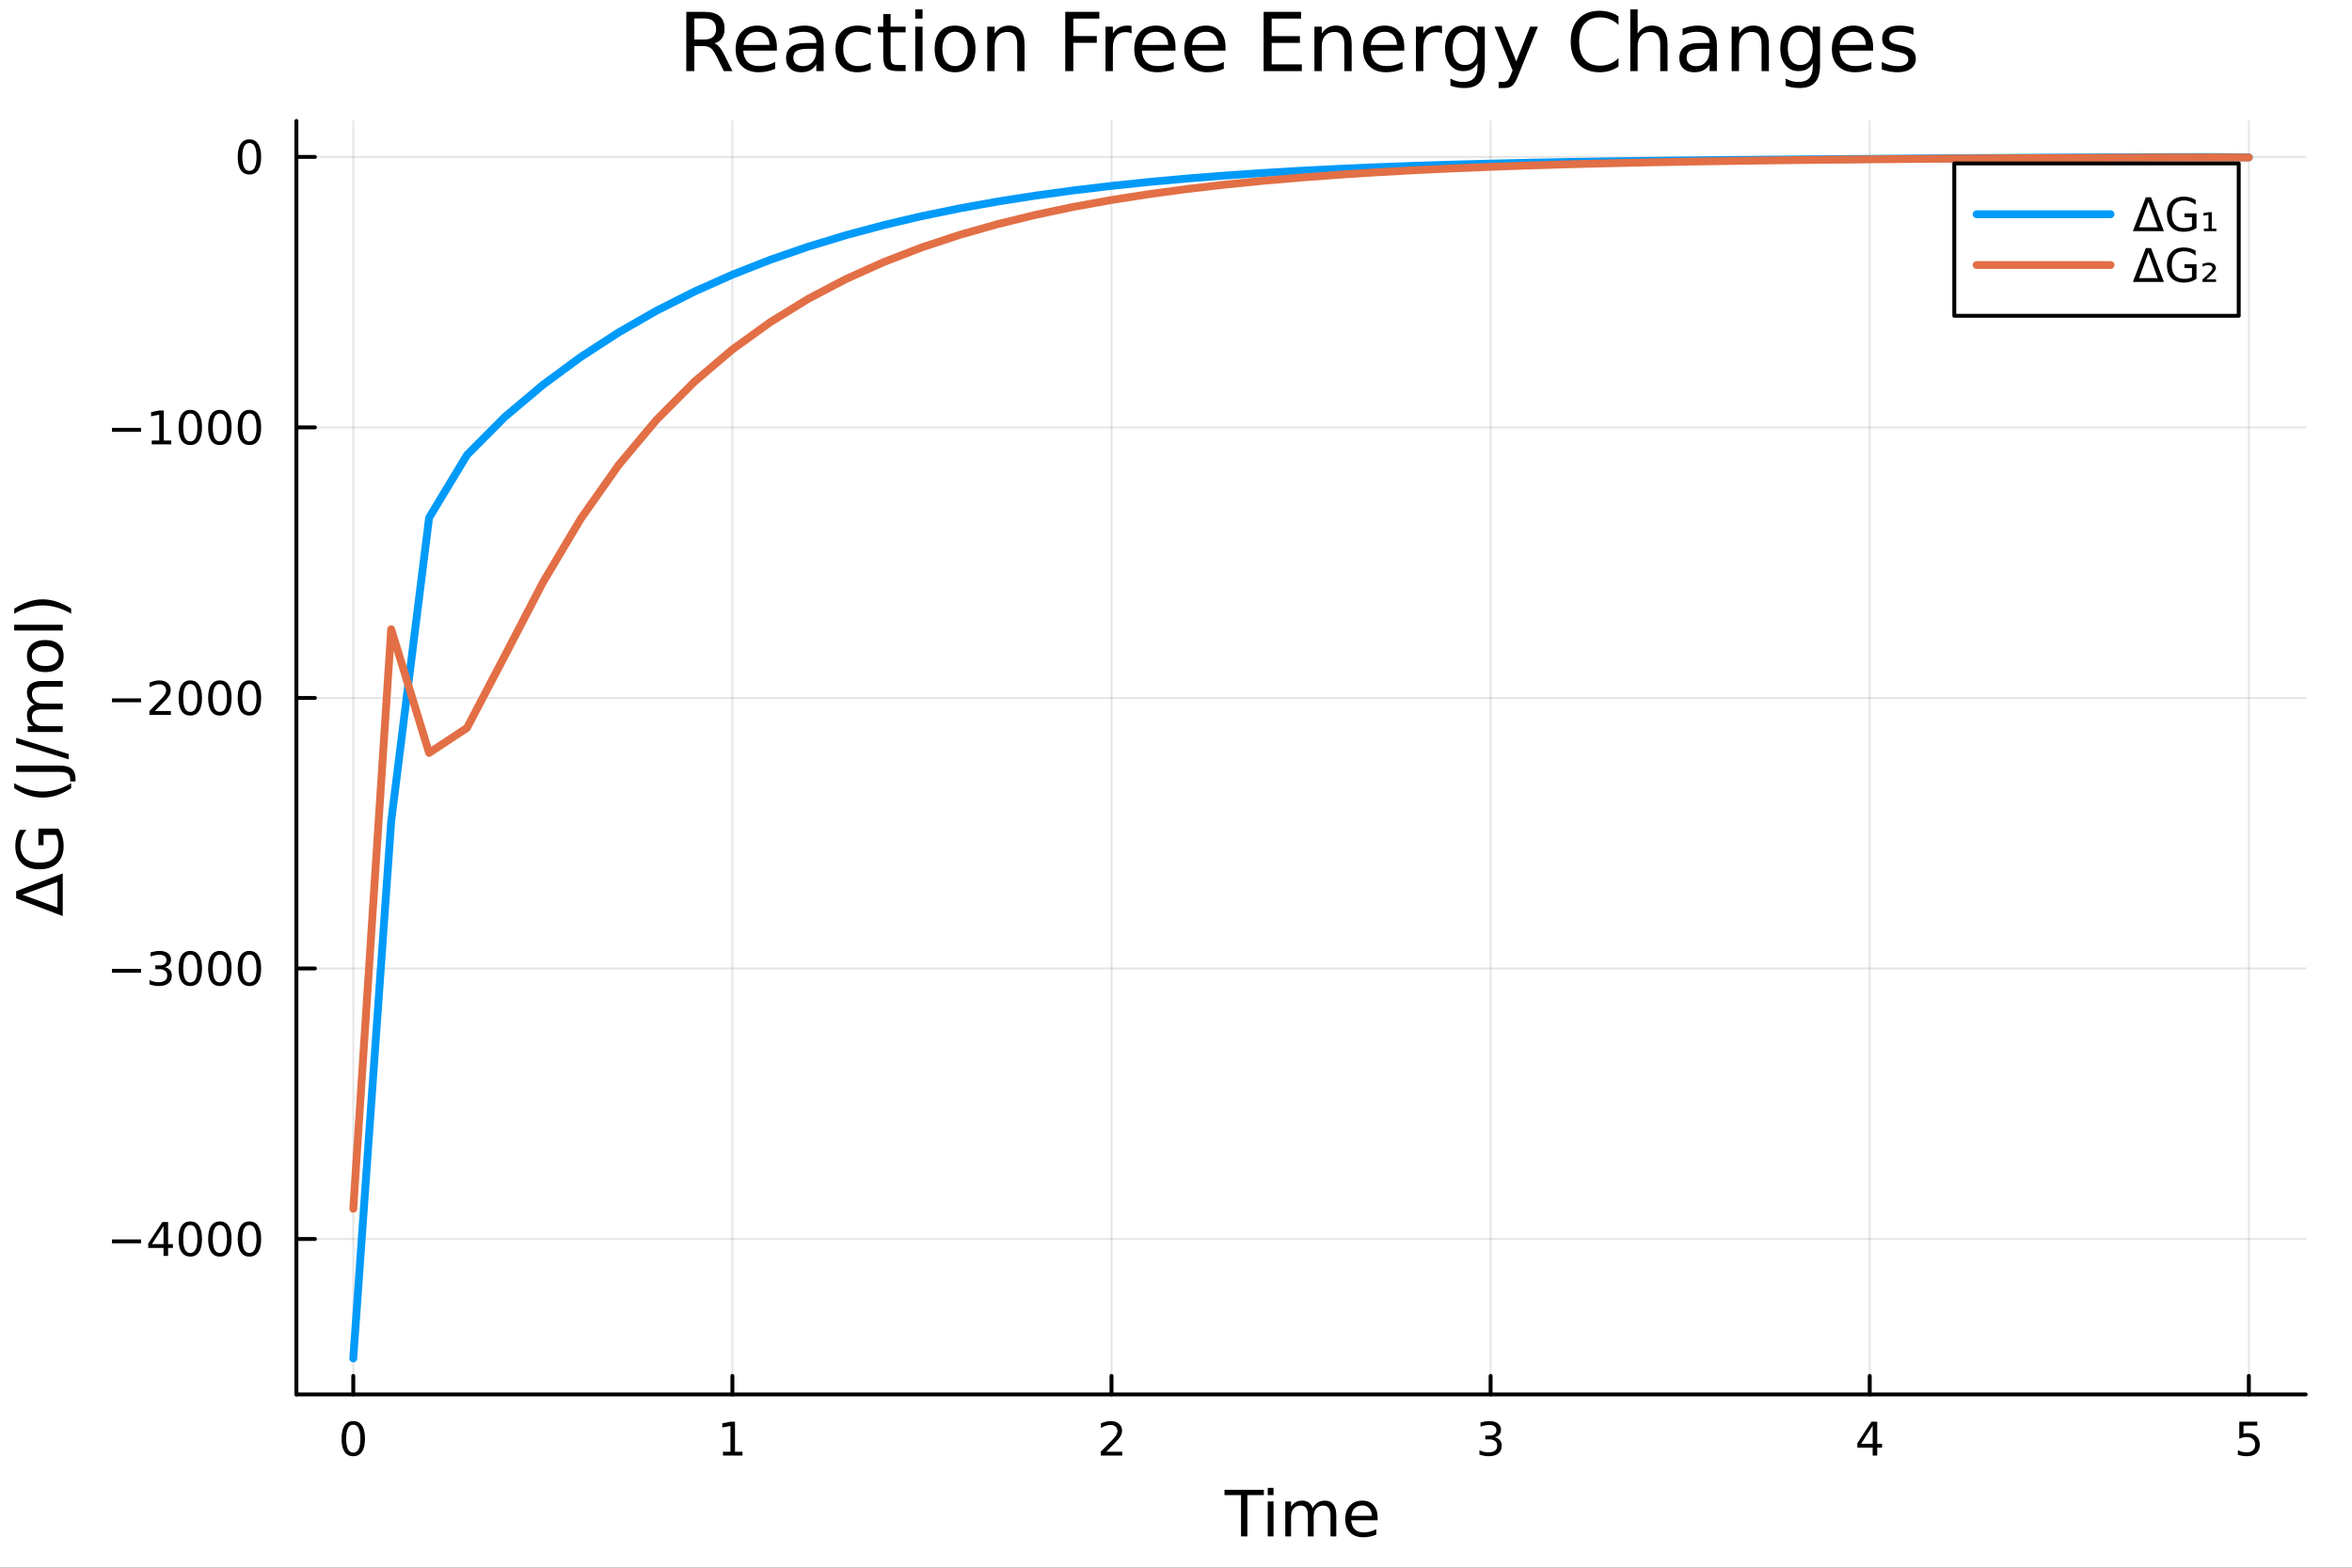 <?xml version="1.0" encoding="utf-8"?>
<svg xmlns="http://www.w3.org/2000/svg" xmlns:xlink="http://www.w3.org/1999/xlink" width="600" height="400" viewBox="0 0 2400 1600">
<rect x="0" y="0" width="2400" height="1600" fill="#333333" stroke="none"/>
<defs>
  <clipPath id="clip950">
    <rect x="0" y="0" width="2400" height="1600"/>
  </clipPath>
</defs>
<path clip-path="url(#clip950)" d="M0 1600 L2400 1600 L2400 8.88178e-14 L0 8.88178e-14  Z" fill="#ffffff" fill-rule="evenodd" fill-opacity="1"/>
<defs>
  <clipPath id="clip951">
    <rect x="480" y="0" width="1681" height="1600"/>
  </clipPath>
</defs>
<path clip-path="url(#clip950)" d="M302.458 1423.18 L2352.76 1423.18 L2352.76 123.472 L302.458 123.472  Z" fill="#ffffff" fill-rule="evenodd" fill-opacity="1"/>
<defs>
  <clipPath id="clip952">
    <rect x="302" y="123" width="2051" height="1301"/>
  </clipPath>
</defs>
<polyline clip-path="url(#clip952)" style="stroke:#000000; stroke-linecap:round; stroke-linejoin:round; stroke-width:2; stroke-opacity:0.1; fill:none" points="360.486,1423.18 360.486,123.472 "/>
<polyline clip-path="url(#clip952)" style="stroke:#000000; stroke-linecap:round; stroke-linejoin:round; stroke-width:2; stroke-opacity:0.1; fill:none" points="747.334,1423.18 747.334,123.472 "/>
<polyline clip-path="url(#clip952)" style="stroke:#000000; stroke-linecap:round; stroke-linejoin:round; stroke-width:2; stroke-opacity:0.1; fill:none" points="1134.18,1423.18 1134.18,123.472 "/>
<polyline clip-path="url(#clip952)" style="stroke:#000000; stroke-linecap:round; stroke-linejoin:round; stroke-width:2; stroke-opacity:0.1; fill:none" points="1521.03,1423.18 1521.03,123.472 "/>
<polyline clip-path="url(#clip952)" style="stroke:#000000; stroke-linecap:round; stroke-linejoin:round; stroke-width:2; stroke-opacity:0.1; fill:none" points="1907.88,1423.18 1907.88,123.472 "/>
<polyline clip-path="url(#clip952)" style="stroke:#000000; stroke-linecap:round; stroke-linejoin:round; stroke-width:2; stroke-opacity:0.1; fill:none" points="2294.73,1423.18 2294.73,123.472 "/>
<polyline clip-path="url(#clip952)" style="stroke:#000000; stroke-linecap:round; stroke-linejoin:round; stroke-width:2; stroke-opacity:0.1; fill:none" points="302.458,1264.52 2352.76,1264.52 "/>
<polyline clip-path="url(#clip952)" style="stroke:#000000; stroke-linecap:round; stroke-linejoin:round; stroke-width:2; stroke-opacity:0.1; fill:none" points="302.458,988.423 2352.76,988.423 "/>
<polyline clip-path="url(#clip952)" style="stroke:#000000; stroke-linecap:round; stroke-linejoin:round; stroke-width:2; stroke-opacity:0.1; fill:none" points="302.458,712.33 2352.76,712.33 "/>
<polyline clip-path="url(#clip952)" style="stroke:#000000; stroke-linecap:round; stroke-linejoin:round; stroke-width:2; stroke-opacity:0.1; fill:none" points="302.458,436.238 2352.76,436.238 "/>
<polyline clip-path="url(#clip952)" style="stroke:#000000; stroke-linecap:round; stroke-linejoin:round; stroke-width:2; stroke-opacity:0.1; fill:none" points="302.458,160.145 2352.76,160.145 "/>
<polyline clip-path="url(#clip950)" style="stroke:#000000; stroke-linecap:round; stroke-linejoin:round; stroke-width:4; stroke-opacity:1; fill:none" points="302.458,1423.18 2352.76,1423.18 "/>
<polyline clip-path="url(#clip950)" style="stroke:#000000; stroke-linecap:round; stroke-linejoin:round; stroke-width:4; stroke-opacity:1; fill:none" points="360.486,1423.18 360.486,1404.28 "/>
<polyline clip-path="url(#clip950)" style="stroke:#000000; stroke-linecap:round; stroke-linejoin:round; stroke-width:4; stroke-opacity:1; fill:none" points="747.334,1423.18 747.334,1404.28 "/>
<polyline clip-path="url(#clip950)" style="stroke:#000000; stroke-linecap:round; stroke-linejoin:round; stroke-width:4; stroke-opacity:1; fill:none" points="1134.18,1423.18 1134.18,1404.28 "/>
<polyline clip-path="url(#clip950)" style="stroke:#000000; stroke-linecap:round; stroke-linejoin:round; stroke-width:4; stroke-opacity:1; fill:none" points="1521.03,1423.18 1521.03,1404.28 "/>
<polyline clip-path="url(#clip950)" style="stroke:#000000; stroke-linecap:round; stroke-linejoin:round; stroke-width:4; stroke-opacity:1; fill:none" points="1907.88,1423.18 1907.88,1404.28 "/>
<polyline clip-path="url(#clip950)" style="stroke:#000000; stroke-linecap:round; stroke-linejoin:round; stroke-width:4; stroke-opacity:1; fill:none" points="2294.73,1423.18 2294.73,1404.28 "/>
<path clip-path="url(#clip950)" d="M360.486 1454.1 Q356.875 1454.1 355.046 1457.66 Q353.24 1461.2 353.24 1468.33 Q353.24 1475.44 355.046 1479.01 Q356.875 1482.55 360.486 1482.55 Q364.12 1482.55 365.925 1479.01 Q367.754 1475.44 367.754 1468.33 Q367.754 1461.2 365.925 1457.66 Q364.12 1454.1 360.486 1454.1 M360.486 1450.39 Q366.296 1450.39 369.351 1455 Q372.43 1459.58 372.43 1468.33 Q372.43 1477.06 369.351 1481.67 Q366.296 1486.25 360.486 1486.25 Q354.676 1486.25 351.597 1481.67 Q348.541 1477.06 348.541 1468.33 Q348.541 1459.58 351.597 1455 Q354.676 1450.39 360.486 1450.39 Z" fill="#000000" fill-rule="nonzero" fill-opacity="1" /><path clip-path="url(#clip950)" d="M737.716 1481.64 L745.355 1481.64 L745.355 1455.28 L737.045 1456.95 L737.045 1452.69 L745.309 1451.02 L749.985 1451.02 L749.985 1481.64 L757.624 1481.64 L757.624 1485.58 L737.716 1485.58 L737.716 1481.64 Z" fill="#000000" fill-rule="nonzero" fill-opacity="1" /><path clip-path="url(#clip950)" d="M1128.84 1481.64 L1145.16 1481.64 L1145.16 1485.58 L1123.21 1485.58 L1123.21 1481.64 Q1125.87 1478.89 1130.46 1474.26 Q1135.06 1469.61 1136.24 1468.27 Q1138.49 1465.74 1139.37 1464.01 Q1140.27 1462.25 1140.27 1460.56 Q1140.27 1457.8 1138.33 1456.07 Q1136.41 1454.33 1133.3 1454.33 Q1131.1 1454.33 1128.65 1455.09 Q1126.22 1455.86 1123.44 1457.41 L1123.44 1452.69 Q1126.27 1451.55 1128.72 1450.97 Q1131.17 1450.39 1133.21 1450.39 Q1138.58 1450.39 1141.78 1453.08 Q1144.97 1455.77 1144.97 1460.26 Q1144.97 1462.39 1144.16 1464.31 Q1143.37 1466.2 1141.27 1468.8 Q1140.69 1469.47 1137.59 1472.69 Q1134.48 1475.88 1128.84 1481.64 Z" fill="#000000" fill-rule="nonzero" fill-opacity="1" /><path clip-path="url(#clip950)" d="M1525.28 1466.95 Q1528.64 1467.66 1530.51 1469.93 Q1532.41 1472.2 1532.41 1475.53 Q1532.41 1480.65 1528.89 1483.45 Q1525.37 1486.25 1518.89 1486.25 Q1516.71 1486.25 1514.4 1485.81 Q1512.11 1485.39 1509.65 1484.54 L1509.65 1480.02 Q1511.6 1481.16 1513.91 1481.74 Q1516.23 1482.32 1518.75 1482.32 Q1523.15 1482.32 1525.44 1480.58 Q1527.76 1478.84 1527.76 1475.53 Q1527.76 1472.48 1525.6 1470.77 Q1523.47 1469.03 1519.65 1469.03 L1515.63 1469.03 L1515.63 1465.19 L1519.84 1465.19 Q1523.29 1465.19 1525.12 1463.82 Q1526.95 1462.43 1526.95 1459.84 Q1526.95 1457.18 1525.05 1455.77 Q1523.17 1454.33 1519.65 1454.33 Q1517.73 1454.33 1515.53 1454.75 Q1513.33 1455.16 1510.7 1456.04 L1510.7 1451.88 Q1513.36 1451.14 1515.67 1450.77 Q1518.01 1450.39 1520.07 1450.39 Q1525.39 1450.39 1528.5 1452.83 Q1531.6 1455.23 1531.6 1459.35 Q1531.6 1462.22 1529.96 1464.21 Q1528.31 1466.18 1525.28 1466.95 Z" fill="#000000" fill-rule="nonzero" fill-opacity="1" /><path clip-path="url(#clip950)" d="M1910.89 1455.09 L1899.08 1473.54 L1910.89 1473.54 L1910.89 1455.09 M1909.66 1451.02 L1915.54 1451.02 L1915.54 1473.54 L1920.47 1473.54 L1920.47 1477.43 L1915.54 1477.43 L1915.54 1485.58 L1910.89 1485.58 L1910.89 1477.43 L1895.29 1477.43 L1895.29 1472.92 L1909.66 1451.02 Z" fill="#000000" fill-rule="nonzero" fill-opacity="1" /><path clip-path="url(#clip950)" d="M2285.01 1451.02 L2303.36 1451.02 L2303.36 1454.96 L2289.29 1454.96 L2289.29 1463.43 Q2290.31 1463.08 2291.33 1462.92 Q2292.34 1462.73 2293.36 1462.73 Q2299.15 1462.73 2302.53 1465.9 Q2305.91 1469.08 2305.91 1474.49 Q2305.91 1480.07 2302.44 1483.17 Q2298.96 1486.25 2292.65 1486.25 Q2290.47 1486.25 2288.2 1485.88 Q2285.96 1485.51 2283.55 1484.77 L2283.55 1480.07 Q2285.63 1481.2 2287.85 1481.76 Q2290.08 1482.32 2292.55 1482.32 Q2296.56 1482.32 2298.9 1480.21 Q2301.23 1478.1 2301.23 1474.49 Q2301.23 1470.88 2298.9 1468.77 Q2296.56 1466.67 2292.55 1466.67 Q2290.68 1466.67 2288.8 1467.08 Q2286.95 1467.5 2285.01 1468.38 L2285.01 1451.02 Z" fill="#000000" fill-rule="nonzero" fill-opacity="1" /><path clip-path="url(#clip950)" d="M1249.48 1520.52 L1289.68 1520.52 L1289.68 1525.93 L1272.81 1525.93 L1272.81 1568.04 L1266.35 1568.04 L1266.35 1525.93 L1249.48 1525.93 L1249.48 1520.52 Z" fill="#000000" fill-rule="nonzero" fill-opacity="1" /><path clip-path="url(#clip950)" d="M1293.63 1532.4 L1299.49 1532.4 L1299.49 1568.04 L1293.63 1568.04 L1293.63 1532.4 M1293.63 1518.52 L1299.49 1518.52 L1299.49 1525.93 L1293.63 1525.93 L1293.63 1518.52 Z" fill="#000000" fill-rule="nonzero" fill-opacity="1" /><path clip-path="url(#clip950)" d="M1339.5 1539.24 Q1341.69 1535.29 1344.75 1533.41 Q1347.8 1531.54 1351.94 1531.54 Q1357.51 1531.54 1360.53 1535.45 Q1363.56 1539.33 1363.56 1546.53 L1363.56 1568.04 L1357.67 1568.04 L1357.67 1546.72 Q1357.67 1541.59 1355.85 1539.11 Q1354.04 1536.63 1350.32 1536.63 Q1345.77 1536.63 1343.12 1539.65 Q1340.48 1542.68 1340.48 1547.9 L1340.48 1568.04 L1334.59 1568.04 L1334.59 1546.72 Q1334.59 1541.56 1332.78 1539.11 Q1330.97 1536.63 1327.18 1536.63 Q1322.69 1536.63 1320.05 1539.68 Q1317.41 1542.71 1317.41 1547.9 L1317.41 1568.04 L1311.52 1568.04 L1311.52 1532.4 L1317.41 1532.4 L1317.41 1537.93 Q1319.41 1534.66 1322.21 1533.1 Q1325.01 1531.54 1328.86 1531.54 Q1332.75 1531.54 1335.45 1533.51 Q1338.19 1535.48 1339.5 1539.24 Z" fill="#000000" fill-rule="nonzero" fill-opacity="1" /><path clip-path="url(#clip950)" d="M1405.73 1548.76 L1405.73 1551.62 L1378.8 1551.62 Q1379.19 1557.67 1382.43 1560.85 Q1385.71 1564 1391.53 1564 Q1394.91 1564 1398.06 1563.17 Q1401.24 1562.35 1404.36 1560.69 L1404.36 1566.23 Q1401.21 1567.57 1397.9 1568.27 Q1394.59 1568.97 1391.18 1568.97 Q1382.65 1568.97 1377.66 1564 Q1372.69 1559.04 1372.69 1550.57 Q1372.69 1541.82 1377.4 1536.69 Q1382.15 1531.54 1390.17 1531.54 Q1397.36 1531.54 1401.53 1536.18 Q1405.73 1540.8 1405.73 1548.76 M1399.87 1547.04 Q1399.81 1542.23 1397.17 1539.37 Q1394.56 1536.5 1390.23 1536.5 Q1385.33 1536.5 1382.37 1539.27 Q1379.44 1542.04 1378.99 1547.07 L1399.87 1547.04 Z" fill="#000000" fill-rule="nonzero" fill-opacity="1" /><polyline clip-path="url(#clip950)" style="stroke:#000000; stroke-linecap:round; stroke-linejoin:round; stroke-width:4; stroke-opacity:1; fill:none" points="302.458,1423.18 302.458,123.472 "/>
<polyline clip-path="url(#clip950)" style="stroke:#000000; stroke-linecap:round; stroke-linejoin:round; stroke-width:4; stroke-opacity:1; fill:none" points="302.458,1264.52 321.356,1264.52 "/>
<polyline clip-path="url(#clip950)" style="stroke:#000000; stroke-linecap:round; stroke-linejoin:round; stroke-width:4; stroke-opacity:1; fill:none" points="302.458,988.423 321.356,988.423 "/>
<polyline clip-path="url(#clip950)" style="stroke:#000000; stroke-linecap:round; stroke-linejoin:round; stroke-width:4; stroke-opacity:1; fill:none" points="302.458,712.33 321.356,712.33 "/>
<polyline clip-path="url(#clip950)" style="stroke:#000000; stroke-linecap:round; stroke-linejoin:round; stroke-width:4; stroke-opacity:1; fill:none" points="302.458,436.238 321.356,436.238 "/>
<polyline clip-path="url(#clip950)" style="stroke:#000000; stroke-linecap:round; stroke-linejoin:round; stroke-width:4; stroke-opacity:1; fill:none" points="302.458,160.145 321.356,160.145 "/>
<path clip-path="url(#clip950)" d="M114.26 1264.97 L143.936 1264.97 L143.936 1268.9 L114.26 1268.9 L114.26 1264.97 Z" fill="#000000" fill-rule="nonzero" fill-opacity="1" /><path clip-path="url(#clip950)" d="M166.876 1251.31 L155.07 1269.76 L166.876 1269.76 L166.876 1251.31 M165.649 1247.24 L171.528 1247.24 L171.528 1269.76 L176.459 1269.76 L176.459 1273.65 L171.528 1273.65 L171.528 1281.8 L166.876 1281.8 L166.876 1273.65 L151.274 1273.65 L151.274 1269.13 L165.649 1247.24 Z" fill="#000000" fill-rule="nonzero" fill-opacity="1" /><path clip-path="url(#clip950)" d="M194.19 1250.31 Q190.579 1250.31 188.75 1253.88 Q186.945 1257.42 186.945 1264.55 Q186.945 1271.66 188.75 1275.22 Q190.579 1278.76 194.19 1278.76 Q197.825 1278.76 199.63 1275.22 Q201.459 1271.66 201.459 1264.55 Q201.459 1257.42 199.63 1253.88 Q197.825 1250.31 194.19 1250.31 M194.19 1246.61 Q200 1246.61 203.056 1251.22 Q206.135 1255.8 206.135 1264.55 Q206.135 1273.28 203.056 1277.88 Q200 1282.47 194.19 1282.47 Q188.38 1282.47 185.301 1277.88 Q182.246 1273.28 182.246 1264.55 Q182.246 1255.8 185.301 1251.22 Q188.38 1246.61 194.19 1246.61 Z" fill="#000000" fill-rule="nonzero" fill-opacity="1" /><path clip-path="url(#clip950)" d="M224.352 1250.31 Q220.741 1250.31 218.912 1253.88 Q217.107 1257.42 217.107 1264.55 Q217.107 1271.66 218.912 1275.22 Q220.741 1278.76 224.352 1278.76 Q227.986 1278.76 229.792 1275.22 Q231.621 1271.66 231.621 1264.55 Q231.621 1257.42 229.792 1253.88 Q227.986 1250.31 224.352 1250.31 M224.352 1246.61 Q230.162 1246.61 233.218 1251.22 Q236.297 1255.8 236.297 1264.55 Q236.297 1273.28 233.218 1277.88 Q230.162 1282.47 224.352 1282.47 Q218.542 1282.47 215.463 1277.88 Q212.408 1273.28 212.408 1264.55 Q212.408 1255.8 215.463 1251.22 Q218.542 1246.61 224.352 1246.61 Z" fill="#000000" fill-rule="nonzero" fill-opacity="1" /><path clip-path="url(#clip950)" d="M254.514 1250.31 Q250.903 1250.31 249.074 1253.88 Q247.269 1257.42 247.269 1264.55 Q247.269 1271.66 249.074 1275.22 Q250.903 1278.76 254.514 1278.76 Q258.148 1278.76 259.954 1275.22 Q261.783 1271.66 261.783 1264.55 Q261.783 1257.42 259.954 1253.88 Q258.148 1250.31 254.514 1250.31 M254.514 1246.61 Q260.324 1246.61 263.38 1251.22 Q266.458 1255.8 266.458 1264.55 Q266.458 1273.28 263.38 1277.88 Q260.324 1282.47 254.514 1282.47 Q248.704 1282.47 245.625 1277.88 Q242.57 1273.28 242.57 1264.55 Q242.57 1255.8 245.625 1251.22 Q248.704 1246.61 254.514 1246.61 Z" fill="#000000" fill-rule="nonzero" fill-opacity="1" /><path clip-path="url(#clip950)" d="M114.26 988.874 L143.936 988.874 L143.936 992.809 L114.26 992.809 L114.26 988.874 Z" fill="#000000" fill-rule="nonzero" fill-opacity="1" /><path clip-path="url(#clip950)" d="M168.195 987.069 Q171.552 987.786 173.427 990.055 Q175.325 992.323 175.325 995.657 Q175.325 1000.77 171.806 1003.57 Q168.288 1006.37 161.806 1006.37 Q159.63 1006.37 157.315 1005.93 Q155.024 1005.52 152.57 1004.66 L152.57 1000.15 Q154.515 1001.28 156.829 1001.86 Q159.144 1002.44 161.667 1002.44 Q166.065 1002.44 168.357 1000.7 Q170.672 998.967 170.672 995.657 Q170.672 992.601 168.519 990.888 Q166.39 989.152 162.57 989.152 L158.542 989.152 L158.542 985.309 L162.755 985.309 Q166.204 985.309 168.033 983.944 Q169.862 982.555 169.862 979.962 Q169.862 977.3 167.964 975.888 Q166.089 974.453 162.57 974.453 Q160.649 974.453 158.45 974.87 Q156.251 975.286 153.612 976.166 L153.612 971.999 Q156.274 971.259 158.589 970.888 Q160.927 970.518 162.987 970.518 Q168.311 970.518 171.413 972.948 Q174.514 975.356 174.514 979.476 Q174.514 982.347 172.871 984.337 Q171.227 986.305 168.195 987.069 Z" fill="#000000" fill-rule="nonzero" fill-opacity="1" /><path clip-path="url(#clip950)" d="M194.19 974.222 Q190.579 974.222 188.75 977.786 Q186.945 981.328 186.945 988.458 Q186.945 995.564 188.75 999.129 Q190.579 1002.67 194.19 1002.67 Q197.825 1002.67 199.63 999.129 Q201.459 995.564 201.459 988.458 Q201.459 981.328 199.63 977.786 Q197.825 974.222 194.19 974.222 M194.19 970.518 Q200 970.518 203.056 975.124 Q206.135 979.708 206.135 988.458 Q206.135 997.184 203.056 1001.79 Q200 1006.37 194.19 1006.37 Q188.38 1006.37 185.301 1001.79 Q182.246 997.184 182.246 988.458 Q182.246 979.708 185.301 975.124 Q188.38 970.518 194.19 970.518 Z" fill="#000000" fill-rule="nonzero" fill-opacity="1" /><path clip-path="url(#clip950)" d="M224.352 974.222 Q220.741 974.222 218.912 977.786 Q217.107 981.328 217.107 988.458 Q217.107 995.564 218.912 999.129 Q220.741 1002.67 224.352 1002.67 Q227.986 1002.67 229.792 999.129 Q231.621 995.564 231.621 988.458 Q231.621 981.328 229.792 977.786 Q227.986 974.222 224.352 974.222 M224.352 970.518 Q230.162 970.518 233.218 975.124 Q236.297 979.708 236.297 988.458 Q236.297 997.184 233.218 1001.79 Q230.162 1006.37 224.352 1006.37 Q218.542 1006.37 215.463 1001.79 Q212.408 997.184 212.408 988.458 Q212.408 979.708 215.463 975.124 Q218.542 970.518 224.352 970.518 Z" fill="#000000" fill-rule="nonzero" fill-opacity="1" /><path clip-path="url(#clip950)" d="M254.514 974.222 Q250.903 974.222 249.074 977.786 Q247.269 981.328 247.269 988.458 Q247.269 995.564 249.074 999.129 Q250.903 1002.67 254.514 1002.67 Q258.148 1002.67 259.954 999.129 Q261.783 995.564 261.783 988.458 Q261.783 981.328 259.954 977.786 Q258.148 974.222 254.514 974.222 M254.514 970.518 Q260.324 970.518 263.38 975.124 Q266.458 979.708 266.458 988.458 Q266.458 997.184 263.38 1001.79 Q260.324 1006.37 254.514 1006.37 Q248.704 1006.37 245.625 1001.79 Q242.57 997.184 242.57 988.458 Q242.57 979.708 245.625 975.124 Q248.704 970.518 254.514 970.518 Z" fill="#000000" fill-rule="nonzero" fill-opacity="1" /><path clip-path="url(#clip950)" d="M114.26 712.782 L143.936 712.782 L143.936 716.717 L114.26 716.717 L114.26 712.782 Z" fill="#000000" fill-rule="nonzero" fill-opacity="1" /><path clip-path="url(#clip950)" d="M158.056 725.675 L174.376 725.675 L174.376 729.61 L152.431 729.61 L152.431 725.675 Q155.093 722.921 159.677 718.291 Q164.283 713.638 165.464 712.296 Q167.709 709.773 168.589 708.036 Q169.491 706.277 169.491 704.587 Q169.491 701.833 167.547 700.097 Q165.626 698.361 162.524 698.361 Q160.325 698.361 157.871 699.124 Q155.44 699.888 152.663 701.439 L152.663 696.717 Q155.487 695.583 157.94 695.004 Q160.394 694.425 162.431 694.425 Q167.802 694.425 170.996 697.111 Q174.19 699.796 174.19 704.286 Q174.19 706.416 173.38 708.337 Q172.593 710.236 170.487 712.828 Q169.908 713.499 166.806 716.717 Q163.704 719.911 158.056 725.675 Z" fill="#000000" fill-rule="nonzero" fill-opacity="1" /><path clip-path="url(#clip950)" d="M194.19 698.129 Q190.579 698.129 188.75 701.694 Q186.945 705.236 186.945 712.365 Q186.945 719.472 188.75 723.036 Q190.579 726.578 194.19 726.578 Q197.825 726.578 199.63 723.036 Q201.459 719.472 201.459 712.365 Q201.459 705.236 199.63 701.694 Q197.825 698.129 194.19 698.129 M194.19 694.425 Q200 694.425 203.056 699.032 Q206.135 703.615 206.135 712.365 Q206.135 721.092 203.056 725.698 Q200 730.282 194.19 730.282 Q188.38 730.282 185.301 725.698 Q182.246 721.092 182.246 712.365 Q182.246 703.615 185.301 699.032 Q188.38 694.425 194.19 694.425 Z" fill="#000000" fill-rule="nonzero" fill-opacity="1" /><path clip-path="url(#clip950)" d="M224.352 698.129 Q220.741 698.129 218.912 701.694 Q217.107 705.236 217.107 712.365 Q217.107 719.472 218.912 723.036 Q220.741 726.578 224.352 726.578 Q227.986 726.578 229.792 723.036 Q231.621 719.472 231.621 712.365 Q231.621 705.236 229.792 701.694 Q227.986 698.129 224.352 698.129 M224.352 694.425 Q230.162 694.425 233.218 699.032 Q236.297 703.615 236.297 712.365 Q236.297 721.092 233.218 725.698 Q230.162 730.282 224.352 730.282 Q218.542 730.282 215.463 725.698 Q212.408 721.092 212.408 712.365 Q212.408 703.615 215.463 699.032 Q218.542 694.425 224.352 694.425 Z" fill="#000000" fill-rule="nonzero" fill-opacity="1" /><path clip-path="url(#clip950)" d="M254.514 698.129 Q250.903 698.129 249.074 701.694 Q247.269 705.236 247.269 712.365 Q247.269 719.472 249.074 723.036 Q250.903 726.578 254.514 726.578 Q258.148 726.578 259.954 723.036 Q261.783 719.472 261.783 712.365 Q261.783 705.236 259.954 701.694 Q258.148 698.129 254.514 698.129 M254.514 694.425 Q260.324 694.425 263.38 699.032 Q266.458 703.615 266.458 712.365 Q266.458 721.092 263.38 725.698 Q260.324 730.282 254.514 730.282 Q248.704 730.282 245.625 725.698 Q242.57 721.092 242.57 712.365 Q242.57 703.615 245.625 699.032 Q248.704 694.425 254.514 694.425 Z" fill="#000000" fill-rule="nonzero" fill-opacity="1" /><path clip-path="url(#clip950)" d="M114.26 436.689 L143.936 436.689 L143.936 440.624 L114.26 440.624 L114.26 436.689 Z" fill="#000000" fill-rule="nonzero" fill-opacity="1" /><path clip-path="url(#clip950)" d="M154.839 449.583 L162.477 449.583 L162.477 423.217 L154.167 424.884 L154.167 420.625 L162.431 418.958 L167.107 418.958 L167.107 449.583 L174.746 449.583 L174.746 453.518 L154.839 453.518 L154.839 449.583 Z" fill="#000000" fill-rule="nonzero" fill-opacity="1" /><path clip-path="url(#clip950)" d="M194.19 422.037 Q190.579 422.037 188.75 425.601 Q186.945 429.143 186.945 436.273 Q186.945 443.379 188.75 446.944 Q190.579 450.486 194.19 450.486 Q197.825 450.486 199.63 446.944 Q201.459 443.379 201.459 436.273 Q201.459 429.143 199.63 425.601 Q197.825 422.037 194.19 422.037 M194.19 418.333 Q200 418.333 203.056 422.939 Q206.135 427.523 206.135 436.273 Q206.135 444.999 203.056 449.606 Q200 454.189 194.19 454.189 Q188.38 454.189 185.301 449.606 Q182.246 444.999 182.246 436.273 Q182.246 427.523 185.301 422.939 Q188.38 418.333 194.19 418.333 Z" fill="#000000" fill-rule="nonzero" fill-opacity="1" /><path clip-path="url(#clip950)" d="M224.352 422.037 Q220.741 422.037 218.912 425.601 Q217.107 429.143 217.107 436.273 Q217.107 443.379 218.912 446.944 Q220.741 450.486 224.352 450.486 Q227.986 450.486 229.792 446.944 Q231.621 443.379 231.621 436.273 Q231.621 429.143 229.792 425.601 Q227.986 422.037 224.352 422.037 M224.352 418.333 Q230.162 418.333 233.218 422.939 Q236.297 427.523 236.297 436.273 Q236.297 444.999 233.218 449.606 Q230.162 454.189 224.352 454.189 Q218.542 454.189 215.463 449.606 Q212.408 444.999 212.408 436.273 Q212.408 427.523 215.463 422.939 Q218.542 418.333 224.352 418.333 Z" fill="#000000" fill-rule="nonzero" fill-opacity="1" /><path clip-path="url(#clip950)" d="M254.514 422.037 Q250.903 422.037 249.074 425.601 Q247.269 429.143 247.269 436.273 Q247.269 443.379 249.074 446.944 Q250.903 450.486 254.514 450.486 Q258.148 450.486 259.954 446.944 Q261.783 443.379 261.783 436.273 Q261.783 429.143 259.954 425.601 Q258.148 422.037 254.514 422.037 M254.514 418.333 Q260.324 418.333 263.38 422.939 Q266.458 427.523 266.458 436.273 Q266.458 444.999 263.38 449.606 Q260.324 454.189 254.514 454.189 Q248.704 454.189 245.625 449.606 Q242.57 444.999 242.57 436.273 Q242.57 427.523 245.625 422.939 Q248.704 418.333 254.514 418.333 Z" fill="#000000" fill-rule="nonzero" fill-opacity="1" /><path clip-path="url(#clip950)" d="M254.514 145.944 Q250.903 145.944 249.074 149.509 Q247.269 153.051 247.269 160.18 Q247.269 167.287 249.074 170.851 Q250.903 174.393 254.514 174.393 Q258.148 174.393 259.954 170.851 Q261.783 167.287 261.783 160.18 Q261.783 153.051 259.954 149.509 Q258.148 145.944 254.514 145.944 M254.514 142.24 Q260.324 142.24 263.38 146.847 Q266.458 151.43 266.458 160.18 Q266.458 168.907 263.38 173.513 Q260.324 178.097 254.514 178.097 Q248.704 178.097 245.625 173.513 Q242.57 168.907 242.57 160.18 Q242.57 151.43 245.625 146.847 Q248.704 142.24 254.514 142.24 Z" fill="#000000" fill-rule="nonzero" fill-opacity="1" /><path clip-path="url(#clip950)" d="M22.818 913.181 L58.657 926.23 L58.657 900.099 L22.818 913.181 M64.004 934.951 L16.484 916.809 L16.484 909.52 L64.004 891.41 L64.004 934.951 Z" fill="#000000" fill-rule="nonzero" fill-opacity="1" /><path clip-path="url(#clip950)" d="M57.225 852.07 L44.461 852.07 L44.461 862.573 L39.178 862.573 L39.178 845.704 L59.58 845.704 Q62.222 849.428 63.59 853.916 Q64.927 858.404 64.927 863.496 Q64.927 874.636 58.434 880.938 Q51.909 887.208 40.292 887.208 Q28.643 887.208 22.15 880.938 Q15.625 874.636 15.625 863.496 Q15.625 858.849 16.771 854.68 Q17.916 850.478 20.144 846.945 L26.988 846.945 Q23.964 850.51 22.436 854.521 Q20.908 858.531 20.908 862.955 Q20.908 871.676 25.778 876.068 Q30.648 880.429 40.292 880.429 Q49.904 880.429 54.774 876.068 Q59.644 871.676 59.644 862.955 Q59.644 859.549 59.071 856.876 Q58.466 854.202 57.225 852.07 Z" fill="#000000" fill-rule="nonzero" fill-opacity="1" /><path clip-path="url(#clip950)" d="M14.543 799.425 Q21.863 803.69 29.025 805.759 Q36.186 807.828 43.538 807.828 Q50.891 807.828 58.116 805.759 Q65.309 803.659 72.598 799.425 L72.598 804.518 Q65.118 809.292 57.893 811.679 Q50.668 814.035 43.538 814.035 Q36.441 814.035 29.247 811.679 Q22.054 809.324 14.543 804.518 L14.543 799.425 Z" fill="#000000" fill-rule="nonzero" fill-opacity="1" /><path clip-path="url(#clip950)" d="M16.484 787.808 L16.484 781.379 L60.694 781.379 Q69.288 781.379 73.171 784.657 Q77.054 787.903 77.054 795.129 L77.054 797.579 L71.643 797.579 L71.643 795.574 Q71.643 791.309 69.256 789.559 Q66.869 787.808 60.694 787.808 L16.484 787.808 Z" fill="#000000" fill-rule="nonzero" fill-opacity="1" /><path clip-path="url(#clip950)" d="M16.484 758.43 L16.484 753.019 L70.052 769.57 L70.052 774.981 L16.484 758.43 Z" fill="#000000" fill-rule="nonzero" fill-opacity="1" /><path clip-path="url(#clip950)" d="M35.199 719.122 Q31.253 716.926 29.375 713.87 Q27.497 710.815 27.497 706.677 Q27.497 701.107 31.412 698.083 Q35.295 695.06 42.488 695.06 L64.004 695.06 L64.004 700.948 L42.679 700.948 Q37.555 700.948 35.072 702.762 Q32.589 704.576 32.589 708.3 Q32.589 712.852 35.613 715.494 Q38.637 718.135 43.857 718.135 L64.004 718.135 L64.004 724.024 L42.679 724.024 Q37.523 724.024 35.072 725.838 Q32.589 727.652 32.589 731.44 Q32.589 735.927 35.645 738.569 Q38.669 741.211 43.857 741.211 L64.004 741.211 L64.004 747.099 L28.356 747.099 L28.356 741.211 L33.894 741.211 Q30.616 739.206 29.056 736.405 Q27.497 733.604 27.497 729.753 Q27.497 725.87 29.47 723.164 Q31.444 720.427 35.199 719.122 Z" fill="#000000" fill-rule="nonzero" fill-opacity="1" /><path clip-path="url(#clip950)" d="M32.462 669.565 Q32.462 674.276 36.154 677.013 Q39.815 679.75 46.212 679.75 Q52.609 679.75 56.302 677.045 Q59.962 674.307 59.962 669.565 Q59.962 664.886 56.27 662.149 Q52.578 659.412 46.212 659.412 Q39.878 659.412 36.186 662.149 Q32.462 664.886 32.462 669.565 M27.497 669.565 Q27.497 661.926 32.462 657.566 Q37.427 653.205 46.212 653.205 Q54.965 653.205 59.962 657.566 Q64.927 661.926 64.927 669.565 Q64.927 677.236 59.962 681.596 Q54.965 685.925 46.212 685.925 Q37.427 685.925 32.462 681.596 Q27.497 677.236 27.497 669.565 Z" fill="#000000" fill-rule="nonzero" fill-opacity="1" /><path clip-path="url(#clip950)" d="M14.479 643.497 L14.479 637.641 L64.004 637.641 L64.004 643.497 L14.479 643.497 Z" fill="#000000" fill-rule="nonzero" fill-opacity="1" /><path clip-path="url(#clip950)" d="M14.543 626.31 L14.543 621.217 Q22.054 616.443 29.247 614.088 Q36.441 611.701 43.538 611.701 Q50.668 611.701 57.893 614.088 Q65.118 616.443 72.598 621.217 L72.598 626.31 Q65.309 622.077 58.116 620.008 Q50.891 617.907 43.538 617.907 Q36.186 617.907 29.025 620.008 Q21.863 622.077 14.543 626.31 Z" fill="#000000" fill-rule="nonzero" fill-opacity="1" /><path clip-path="url(#clip950)" d="M728.985 44.22 Q731.618 45.111 734.089 48.028 Q736.6 50.944 739.112 56.048 L747.416 72.576 L738.626 72.576 L730.889 57.061 Q727.891 50.985 725.055 49 Q722.26 47.015 717.399 47.015 L708.487 47.015 L708.487 72.576 L700.304 72.576 L700.304 12.096 L718.777 12.096 Q729.147 12.096 734.251 16.43 Q739.355 20.765 739.355 29.515 Q739.355 35.227 736.682 38.994 Q734.048 42.761 728.985 44.22 M708.487 18.82 L708.487 40.29 L718.777 40.29 Q724.691 40.29 727.689 37.576 Q730.727 34.822 730.727 29.515 Q730.727 24.208 727.689 21.535 Q724.691 18.82 718.777 18.82 L708.487 18.82 Z" fill="#000000" fill-rule="nonzero" fill-opacity="1" /><path clip-path="url(#clip950)" d="M792.706 48.028 L792.706 51.673 L758.435 51.673 Q758.921 59.37 763.053 63.421 Q767.225 67.431 774.638 67.431 Q778.932 67.431 782.943 66.378 Q786.994 65.325 790.964 63.218 L790.964 70.267 Q786.953 71.968 782.74 72.86 Q778.527 73.751 774.193 73.751 Q763.336 73.751 756.977 67.431 Q750.657 61.112 750.657 50.337 Q750.657 39.197 756.652 32.675 Q762.688 26.112 772.897 26.112 Q782.052 26.112 787.358 32.026 Q792.706 37.9 792.706 48.028 M785.252 45.84 Q785.171 39.723 781.809 36.077 Q778.487 32.431 772.978 32.431 Q766.739 32.431 762.972 35.956 Q759.245 39.48 758.678 45.88 L785.252 45.84 Z" fill="#000000" fill-rule="nonzero" fill-opacity="1" /><path clip-path="url(#clip950)" d="M825.558 49.769 Q816.525 49.769 813.041 51.835 Q809.557 53.901 809.557 58.884 Q809.557 62.854 812.15 65.203 Q814.783 67.512 819.279 67.512 Q825.477 67.512 829.204 63.137 Q832.972 58.722 832.972 51.43 L832.972 49.769 L825.558 49.769 M840.425 46.691 L840.425 72.576 L832.972 72.576 L832.972 65.689 Q830.419 69.821 826.612 71.806 Q822.804 73.751 817.295 73.751 Q810.327 73.751 806.195 69.862 Q802.104 65.933 802.104 59.37 Q802.104 51.714 807.208 47.825 Q812.352 43.936 822.52 43.936 L832.972 43.936 L832.972 43.207 Q832.972 38.062 829.569 35.267 Q826.206 32.431 820.09 32.431 Q816.201 32.431 812.514 33.363 Q808.828 34.295 805.425 36.158 L805.425 29.272 Q809.517 27.692 813.365 26.922 Q817.213 26.112 820.859 26.112 Q830.703 26.112 835.564 31.216 Q840.425 36.32 840.425 46.691 Z" fill="#000000" fill-rule="nonzero" fill-opacity="1" /><path clip-path="url(#clip950)" d="M888.428 28.948 L888.428 35.915 Q885.269 34.173 882.068 33.323 Q878.909 32.431 875.668 32.431 Q868.417 32.431 864.407 37.05 Q860.396 41.627 860.396 49.931 Q860.396 58.236 864.407 62.854 Q868.417 67.431 875.668 67.431 Q878.909 67.431 882.068 66.581 Q885.269 65.689 888.428 63.948 L888.428 70.834 Q885.309 72.292 881.947 73.022 Q878.625 73.751 874.858 73.751 Q864.609 73.751 858.573 67.31 Q852.537 60.869 852.537 49.931 Q852.537 38.832 858.614 32.472 Q864.731 26.112 875.344 26.112 Q878.787 26.112 882.068 26.841 Q885.35 27.53 888.428 28.948 Z" fill="#000000" fill-rule="nonzero" fill-opacity="1" /><path clip-path="url(#clip950)" d="M908.764 14.324 L908.764 27.206 L924.117 27.206 L924.117 32.999 L908.764 32.999 L908.764 57.628 Q908.764 63.178 910.263 64.758 Q911.802 66.338 916.461 66.338 L924.117 66.338 L924.117 72.576 L916.461 72.576 Q907.832 72.576 904.551 69.376 Q901.27 66.135 901.27 57.628 L901.27 32.999 L895.801 32.999 L895.801 27.206 L901.27 27.206 L901.27 14.324 L908.764 14.324 Z" fill="#000000" fill-rule="nonzero" fill-opacity="1" /><path clip-path="url(#clip950)" d="M933.92 27.206 L941.374 27.206 L941.374 72.576 L933.92 72.576 L933.92 27.206 M933.92 9.544 L941.374 9.544 L941.374 18.983 L933.92 18.983 L933.92 9.544 Z" fill="#000000" fill-rule="nonzero" fill-opacity="1" /><path clip-path="url(#clip950)" d="M974.551 32.431 Q968.555 32.431 965.071 37.131 Q961.588 41.789 961.588 49.931 Q961.588 58.074 965.031 62.773 Q968.515 67.431 974.551 67.431 Q980.505 67.431 983.989 62.732 Q987.473 58.033 987.473 49.931 Q987.473 41.87 983.989 37.171 Q980.505 32.431 974.551 32.431 M974.551 26.112 Q984.273 26.112 989.823 32.431 Q995.372 38.751 995.372 49.931 Q995.372 61.071 989.823 67.431 Q984.273 73.751 974.551 73.751 Q964.788 73.751 959.238 67.431 Q953.729 61.071 953.729 49.931 Q953.729 38.751 959.238 32.431 Q964.788 26.112 974.551 26.112 Z" fill="#000000" fill-rule="nonzero" fill-opacity="1" /><path clip-path="url(#clip950)" d="M1045.44 45.192 L1045.44 72.576 L1037.99 72.576 L1037.99 45.435 Q1037.99 38.994 1035.48 35.794 Q1032.96 32.594 1027.94 32.594 Q1021.91 32.594 1018.42 36.442 Q1014.94 40.29 1014.94 46.934 L1014.94 72.576 L1007.44 72.576 L1007.44 27.206 L1014.94 27.206 L1014.94 34.254 Q1017.61 30.163 1021.22 28.138 Q1024.86 26.112 1029.6 26.112 Q1037.42 26.112 1041.43 30.973 Q1045.44 35.794 1045.44 45.192 Z" fill="#000000" fill-rule="nonzero" fill-opacity="1" /><path clip-path="url(#clip950)" d="M1087 12.096 L1121.76 12.096 L1121.76 18.983 L1095.19 18.983 L1095.19 36.806 L1119.17 36.806 L1119.17 43.693 L1095.19 43.693 L1095.19 72.576 L1087 72.576 L1087 12.096 Z" fill="#000000" fill-rule="nonzero" fill-opacity="1" /><path clip-path="url(#clip950)" d="M1154.65 34.173 Q1153.4 33.444 1151.9 33.12 Q1150.44 32.756 1148.66 32.756 Q1142.34 32.756 1138.94 36.888 Q1135.57 40.979 1135.57 48.676 L1135.57 72.576 L1128.08 72.576 L1128.08 27.206 L1135.57 27.206 L1135.57 34.254 Q1137.92 30.122 1141.69 28.138 Q1145.46 26.112 1150.85 26.112 Q1151.62 26.112 1152.55 26.234 Q1153.48 26.315 1154.61 26.517 L1154.65 34.173 Z" fill="#000000" fill-rule="nonzero" fill-opacity="1" /><path clip-path="url(#clip950)" d="M1199.46 48.028 L1199.46 51.673 L1165.19 51.673 Q1165.67 59.37 1169.8 63.421 Q1173.98 67.431 1181.39 67.431 Q1185.68 67.431 1189.69 66.378 Q1193.75 65.325 1197.71 63.218 L1197.71 70.267 Q1193.7 71.968 1189.49 72.86 Q1185.28 73.751 1180.94 73.751 Q1170.09 73.751 1163.73 67.431 Q1157.41 61.112 1157.41 50.337 Q1157.41 39.197 1163.4 32.675 Q1169.44 26.112 1179.65 26.112 Q1188.8 26.112 1194.11 32.026 Q1199.46 37.9 1199.46 48.028 M1192 45.84 Q1191.92 39.723 1188.56 36.077 Q1185.24 32.431 1179.73 32.431 Q1173.49 32.431 1169.72 35.956 Q1166 39.48 1165.43 45.88 L1192 45.84 Z" fill="#000000" fill-rule="nonzero" fill-opacity="1" /><path clip-path="url(#clip950)" d="M1250.5 48.028 L1250.5 51.673 L1216.23 51.673 Q1216.71 59.37 1220.85 63.421 Q1225.02 67.431 1232.43 67.431 Q1236.73 67.431 1240.74 66.378 Q1244.79 65.325 1248.76 63.218 L1248.76 70.267 Q1244.75 71.968 1240.53 72.86 Q1236.32 73.751 1231.99 73.751 Q1221.13 73.751 1214.77 67.431 Q1208.45 61.112 1208.45 50.337 Q1208.45 39.197 1214.45 32.675 Q1220.48 26.112 1230.69 26.112 Q1239.84 26.112 1245.15 32.026 Q1250.5 37.9 1250.5 48.028 M1243.04 45.84 Q1242.96 39.723 1239.6 36.077 Q1236.28 32.431 1230.77 32.431 Q1224.53 32.431 1220.76 35.956 Q1217.04 39.48 1216.47 45.88 L1243.04 45.84 Z" fill="#000000" fill-rule="nonzero" fill-opacity="1" /><path clip-path="url(#clip950)" d="M1289.43 12.096 L1327.67 12.096 L1327.67 18.983 L1297.61 18.983 L1297.61 36.888 L1326.41 36.888 L1326.41 43.774 L1297.61 43.774 L1297.61 65.689 L1328.4 65.689 L1328.4 72.576 L1289.43 72.576 L1289.43 12.096 Z" fill="#000000" fill-rule="nonzero" fill-opacity="1" /><path clip-path="url(#clip950)" d="M1379.24 45.192 L1379.24 72.576 L1371.78 72.576 L1371.78 45.435 Q1371.78 38.994 1369.27 35.794 Q1366.76 32.594 1361.74 32.594 Q1355.7 32.594 1352.22 36.442 Q1348.73 40.29 1348.73 46.934 L1348.73 72.576 L1341.24 72.576 L1341.24 27.206 L1348.73 27.206 L1348.73 34.254 Q1351.41 30.163 1355.01 28.138 Q1358.66 26.112 1363.4 26.112 Q1371.22 26.112 1375.23 30.973 Q1379.24 35.794 1379.24 45.192 Z" fill="#000000" fill-rule="nonzero" fill-opacity="1" /><path clip-path="url(#clip950)" d="M1432.91 48.028 L1432.91 51.673 L1398.64 51.673 Q1399.13 59.37 1403.26 63.421 Q1407.43 67.431 1414.84 67.431 Q1419.14 67.431 1423.15 66.378 Q1427.2 65.325 1431.17 63.218 L1431.17 70.267 Q1427.16 71.968 1422.95 72.86 Q1418.73 73.751 1414.4 73.751 Q1403.54 73.751 1397.18 67.431 Q1390.86 61.112 1390.86 50.337 Q1390.86 39.197 1396.86 32.675 Q1402.89 26.112 1413.1 26.112 Q1422.26 26.112 1427.56 32.026 Q1432.91 37.9 1432.91 48.028 M1425.46 45.84 Q1425.38 39.723 1422.01 36.077 Q1418.69 32.431 1413.18 32.431 Q1406.94 32.431 1403.18 35.956 Q1399.45 39.48 1398.88 45.88 L1425.46 45.84 Z" fill="#000000" fill-rule="nonzero" fill-opacity="1" /><path clip-path="url(#clip950)" d="M1471.43 34.173 Q1470.18 33.444 1468.68 33.12 Q1467.22 32.756 1465.44 32.756 Q1459.12 32.756 1455.72 36.888 Q1452.35 40.979 1452.35 48.676 L1452.35 72.576 L1444.86 72.576 L1444.86 27.206 L1452.35 27.206 L1452.35 34.254 Q1454.7 30.122 1458.47 28.138 Q1462.24 26.112 1467.63 26.112 Q1468.4 26.112 1469.33 26.234 Q1470.26 26.315 1471.39 26.517 L1471.43 34.173 Z" fill="#000000" fill-rule="nonzero" fill-opacity="1" /><path clip-path="url(#clip950)" d="M1507.65 49.364 Q1507.65 41.263 1504.29 36.806 Q1500.97 32.35 1494.93 32.35 Q1488.93 32.35 1485.57 36.806 Q1482.25 41.263 1482.25 49.364 Q1482.25 57.426 1485.57 61.882 Q1488.93 66.338 1494.93 66.338 Q1500.97 66.338 1504.29 61.882 Q1507.65 57.426 1507.65 49.364 M1515.1 66.945 Q1515.1 78.531 1509.96 84.162 Q1504.81 89.833 1494.2 89.833 Q1490.27 89.833 1486.79 89.225 Q1483.3 88.658 1480.02 87.443 L1480.02 80.192 Q1483.3 81.974 1486.5 82.825 Q1489.7 83.675 1493.03 83.675 Q1500.36 83.675 1504 79.827 Q1507.65 76.019 1507.65 68.282 L1507.65 64.596 Q1505.34 68.606 1501.74 70.591 Q1498.13 72.576 1493.11 72.576 Q1484.76 72.576 1479.66 66.216 Q1474.55 59.856 1474.55 49.364 Q1474.55 38.832 1479.66 32.472 Q1484.76 26.112 1493.11 26.112 Q1498.13 26.112 1501.74 28.097 Q1505.34 30.082 1507.65 34.092 L1507.65 27.206 L1515.1 27.206 L1515.1 66.945 Z" fill="#000000" fill-rule="nonzero" fill-opacity="1" /><path clip-path="url(#clip950)" d="M1549.33 76.789 Q1546.17 84.891 1543.18 87.362 Q1540.18 89.833 1535.16 89.833 L1529.2 89.833 L1529.2 83.594 L1533.58 83.594 Q1536.65 83.594 1538.36 82.136 Q1540.06 80.678 1542.12 75.25 L1543.46 71.847 L1525.11 27.206 L1533.01 27.206 L1547.19 62.692 L1561.36 27.206 L1569.26 27.206 L1549.33 76.789 Z" fill="#000000" fill-rule="nonzero" fill-opacity="1" /><path clip-path="url(#clip950)" d="M1651.54 16.755 L1651.54 25.383 Q1647.41 21.535 1642.71 19.631 Q1638.05 17.727 1632.78 17.727 Q1622.41 17.727 1616.9 24.087 Q1611.39 30.406 1611.39 42.397 Q1611.39 54.347 1616.9 60.707 Q1622.41 67.026 1632.78 67.026 Q1638.05 67.026 1642.71 65.122 Q1647.41 63.218 1651.54 59.37 L1651.54 67.918 Q1647.24 70.834 1642.42 72.292 Q1637.64 73.751 1632.3 73.751 Q1618.56 73.751 1610.66 65.365 Q1602.76 56.94 1602.76 42.397 Q1602.76 27.814 1610.66 19.428 Q1618.56 11.002 1632.3 11.002 Q1637.72 11.002 1642.5 12.461 Q1647.32 13.878 1651.54 16.755 Z" fill="#000000" fill-rule="nonzero" fill-opacity="1" /><path clip-path="url(#clip950)" d="M1701.57 45.192 L1701.57 72.576 L1694.11 72.576 L1694.11 45.435 Q1694.11 38.994 1691.6 35.794 Q1689.09 32.594 1684.07 32.594 Q1678.03 32.594 1674.55 36.442 Q1671.06 40.29 1671.06 46.934 L1671.06 72.576 L1663.57 72.576 L1663.57 9.544 L1671.06 9.544 L1671.06 34.254 Q1673.74 30.163 1677.34 28.138 Q1680.99 26.112 1685.73 26.112 Q1693.55 26.112 1697.56 30.973 Q1701.57 35.794 1701.57 45.192 Z" fill="#000000" fill-rule="nonzero" fill-opacity="1" /><path clip-path="url(#clip950)" d="M1737.05 49.769 Q1728.02 49.769 1724.54 51.835 Q1721.05 53.901 1721.05 58.884 Q1721.05 62.854 1723.64 65.203 Q1726.28 67.512 1730.77 67.512 Q1736.97 67.512 1740.7 63.137 Q1744.47 58.722 1744.47 51.43 L1744.47 49.769 L1737.05 49.769 M1751.92 46.691 L1751.92 72.576 L1744.47 72.576 L1744.47 65.689 Q1741.91 69.821 1738.11 71.806 Q1734.3 73.751 1728.79 73.751 Q1721.82 73.751 1717.69 69.862 Q1713.6 65.933 1713.6 59.37 Q1713.6 51.714 1718.7 47.825 Q1723.85 43.936 1734.01 43.936 L1744.47 43.936 L1744.47 43.207 Q1744.47 38.062 1741.06 35.267 Q1737.7 32.431 1731.58 32.431 Q1727.69 32.431 1724.01 33.363 Q1720.32 34.295 1716.92 36.158 L1716.92 29.272 Q1721.01 27.692 1724.86 26.922 Q1728.71 26.112 1732.35 26.112 Q1742.2 26.112 1747.06 31.216 Q1751.92 36.32 1751.92 46.691 Z" fill="#000000" fill-rule="nonzero" fill-opacity="1" /><path clip-path="url(#clip950)" d="M1804.99 45.192 L1804.99 72.576 L1797.53 72.576 L1797.53 45.435 Q1797.53 38.994 1795.02 35.794 Q1792.51 32.594 1787.49 32.594 Q1781.45 32.594 1777.97 36.442 Q1774.48 40.29 1774.48 46.934 L1774.48 72.576 L1766.99 72.576 L1766.99 27.206 L1774.48 27.206 L1774.48 34.254 Q1777.16 30.163 1780.76 28.138 Q1784.41 26.112 1789.15 26.112 Q1796.97 26.112 1800.98 30.973 Q1804.99 35.794 1804.99 45.192 Z" fill="#000000" fill-rule="nonzero" fill-opacity="1" /><path clip-path="url(#clip950)" d="M1849.71 49.364 Q1849.71 41.263 1846.35 36.806 Q1843.02 32.35 1836.99 32.35 Q1830.99 32.35 1827.63 36.806 Q1824.31 41.263 1824.31 49.364 Q1824.31 57.426 1827.63 61.882 Q1830.99 66.338 1836.99 66.338 Q1843.02 66.338 1846.35 61.882 Q1849.71 57.426 1849.71 49.364 M1857.16 66.945 Q1857.16 78.531 1852.02 84.162 Q1846.87 89.833 1836.26 89.833 Q1832.33 89.833 1828.85 89.225 Q1825.36 88.658 1822.08 87.443 L1822.08 80.192 Q1825.36 81.974 1828.56 82.825 Q1831.76 83.675 1835.08 83.675 Q1842.42 83.675 1846.06 79.827 Q1849.71 76.019 1849.71 68.282 L1849.71 64.596 Q1847.4 68.606 1843.79 70.591 Q1840.19 72.576 1835.17 72.576 Q1826.82 72.576 1821.72 66.216 Q1816.61 59.856 1816.61 49.364 Q1816.61 38.832 1821.72 32.472 Q1826.82 26.112 1835.17 26.112 Q1840.19 26.112 1843.79 28.097 Q1847.4 30.082 1849.71 34.092 L1849.71 27.206 L1857.16 27.206 L1857.16 66.945 Z" fill="#000000" fill-rule="nonzero" fill-opacity="1" /><path clip-path="url(#clip950)" d="M1911.32 48.028 L1911.32 51.673 L1877.05 51.673 Q1877.54 59.37 1881.67 63.421 Q1885.84 67.431 1893.26 67.431 Q1897.55 67.431 1901.56 66.378 Q1905.61 65.325 1909.58 63.218 L1909.58 70.267 Q1905.57 71.968 1901.36 72.86 Q1897.14 73.751 1892.81 73.751 Q1881.95 73.751 1875.59 67.431 Q1869.27 61.112 1869.27 50.337 Q1869.27 39.197 1875.27 32.675 Q1881.31 26.112 1891.51 26.112 Q1900.67 26.112 1905.98 32.026 Q1911.32 37.9 1911.32 48.028 M1903.87 45.84 Q1903.79 39.723 1900.43 36.077 Q1897.1 32.431 1891.59 32.431 Q1885.36 32.431 1881.59 35.956 Q1877.86 39.48 1877.29 45.88 L1903.87 45.84 Z" fill="#000000" fill-rule="nonzero" fill-opacity="1" /><path clip-path="url(#clip950)" d="M1952.48 28.543 L1952.48 35.591 Q1949.32 33.971 1945.92 33.161 Q1942.51 32.35 1938.87 32.35 Q1933.32 32.35 1930.52 34.052 Q1927.77 35.753 1927.77 39.156 Q1927.77 41.749 1929.75 43.248 Q1931.74 44.706 1937.73 46.043 L1940.29 46.61 Q1948.23 48.311 1951.55 51.43 Q1954.91 54.509 1954.91 60.059 Q1954.91 66.378 1949.89 70.064 Q1944.9 73.751 1936.15 73.751 Q1932.51 73.751 1928.54 73.022 Q1924.61 72.333 1920.23 70.915 L1920.23 63.218 Q1924.37 65.365 1928.38 66.459 Q1932.39 67.512 1936.32 67.512 Q1941.58 67.512 1944.42 65.73 Q1947.25 63.907 1947.25 60.626 Q1947.25 57.588 1945.19 55.967 Q1943.16 54.347 1936.24 52.848 L1933.64 52.24 Q1926.72 50.782 1923.64 47.785 Q1920.56 44.746 1920.56 39.48 Q1920.56 33.08 1925.1 29.596 Q1929.63 26.112 1937.98 26.112 Q1942.11 26.112 1945.75 26.72 Q1949.4 27.327 1952.48 28.543 Z" fill="#000000" fill-rule="nonzero" fill-opacity="1" /><polyline clip-path="url(#clip952)" style="stroke:#009af9; stroke-linecap:round; stroke-linejoin:round; stroke-width:8; stroke-opacity:1; fill:none" points="360.486,1386.4 399.171,838.367 437.855,528.408 476.54,464.355 515.225,425.434 553.91,392.869 592.595,364.377 631.28,339.257 669.965,317.102 708.649,297.561 747.334,280.322 786.019,265.13 824.704,251.76 863.389,239.995 902.074,229.643 940.759,220.557 979.443,212.613 1018.13,205.674 1056.81,199.614 1095.5,194.324 1134.18,189.709 1172.87,185.688 1211.55,182.192 1250.24,179.159 1288.92,176.534 1327.61,174.268 1366.29,172.318 1404.98,170.645 1443.66,169.215 1482.35,167.999 1521.03,166.968 1559.72,166.097 1598.4,165.364 1637.09,164.747 1675.77,164.226 1714.46,163.784 1753.14,163.401 1791.83,163.061 1830.51,162.747 1869.2,162.443 1907.88,162.135 1946.56,161.837 1985.25,161.556 2023.93,161.294 2062.62,161.054 2101.3,160.839 2139.99,160.65 2178.67,160.49 2217.36,160.358 2256.04,160.256 2294.73,160.612 "/>
<polyline clip-path="url(#clip952)" style="stroke:#e26f46; stroke-linecap:round; stroke-linejoin:round; stroke-width:8; stroke-opacity:1; fill:none" points="360.486,1233.68 399.171,642.225 437.855,768.412 476.54,742.896 515.225,669.083 553.91,594.564 592.595,529.528 631.28,474.591 669.965,428.429 708.649,389.555 747.334,356.685 786.019,328.781 824.704,305.017 863.389,284.721 902.074,267.346 940.759,252.451 979.443,239.672 1018.13,228.693 1056.81,219.251 1095.5,211.122 1134.18,204.119 1172.87,198.083 1211.55,192.879 1250.24,188.393 1288.92,184.524 1327.61,181.188 1366.29,178.312 1404.98,175.833 1443.66,173.698 1482.35,171.859 1521.03,170.277 1559.72,168.915 1598.4,167.743 1637.09,166.735 1675.77,165.868 1714.46,165.12 1753.14,164.473 1791.83,163.912 1830.51,163.422 1869.2,162.99 1907.88,162.605 1946.56,162.265 1985.25,161.964 2023.93,161.7 2062.62,161.468 2101.3,161.266 2139.99,161.091 2178.67,160.939 2217.36,160.811 2256.04,160.702 2294.73,160.72 "/>
<path clip-path="url(#clip950)" d="M1994.18 322.316 L2284.41 322.316 L2284.41 166.796 L1994.18 166.796  Z" fill="#ffffff" fill-rule="evenodd" fill-opacity="1"/>
<polyline clip-path="url(#clip950)" style="stroke:#000000; stroke-linecap:round; stroke-linejoin:round; stroke-width:4; stroke-opacity:1; fill:none" points="1994.18,322.316 2284.41,322.316 2284.41,166.796 1994.18,166.796 1994.18,322.316 "/>
<polyline clip-path="url(#clip950)" style="stroke:#009af9; stroke-linecap:round; stroke-linejoin:round; stroke-width:8; stroke-opacity:1; fill:none" points="2016.96,218.636 2153.64,218.636 "/>
<path clip-path="url(#clip950)" d="M2192.26 205.962 L2182.77 232.027 L2201.77 232.027 L2192.26 205.962 M2176.42 235.916 L2189.62 201.356 L2194.92 201.356 L2208.09 235.916 L2176.42 235.916 Z" fill="#000000" fill-rule="nonzero" fill-opacity="1" /><path clip-path="url(#clip950)" d="M2236.7 230.985 L2236.7 221.703 L2229.06 221.703 L2229.06 217.86 L2241.33 217.86 L2241.33 232.698 Q2238.62 234.619 2235.36 235.615 Q2232.09 236.587 2228.39 236.587 Q2220.29 236.587 2215.71 231.865 Q2211.15 227.119 2211.15 218.67 Q2211.15 210.198 2215.71 205.476 Q2220.29 200.731 2228.39 200.731 Q2231.77 200.731 2234.8 201.564 Q2237.86 202.397 2240.43 204.018 L2240.43 208.995 Q2237.84 206.796 2234.92 205.684 Q2232 204.573 2228.78 204.573 Q2222.44 204.573 2219.25 208.115 Q2216.08 211.657 2216.08 218.67 Q2216.08 225.661 2219.25 229.203 Q2222.44 232.744 2228.78 232.744 Q2231.26 232.744 2233.21 232.328 Q2235.15 231.888 2236.7 230.985 Z" fill="#000000" fill-rule="nonzero" fill-opacity="1" /><path clip-path="url(#clip950)" d="M2248.83 233.369 L2253.55 233.369 L2253.55 219.226 L2248.39 220.175 L2248.39 217.49 L2253.71 216.587 L2256.89 216.587 L2256.89 233.369 L2261.63 233.369 L2261.63 235.916 L2248.83 235.916 L2248.83 233.369 Z" fill="#000000" fill-rule="nonzero" fill-opacity="1" /><polyline clip-path="url(#clip950)" style="stroke:#e26f46; stroke-linecap:round; stroke-linejoin:round; stroke-width:8; stroke-opacity:1; fill:none" points="2016.96,270.476 2153.64,270.476 "/>
<path clip-path="url(#clip950)" d="M2192.26 257.802 L2182.77 283.867 L2201.77 283.867 L2192.26 257.802 M2176.42 287.756 L2189.62 253.196 L2194.92 253.196 L2208.09 287.756 L2176.42 287.756 Z" fill="#000000" fill-rule="nonzero" fill-opacity="1" /><path clip-path="url(#clip950)" d="M2236.7 282.825 L2236.7 273.543 L2229.06 273.543 L2229.06 269.7 L2241.33 269.7 L2241.33 284.538 Q2238.62 286.459 2235.36 287.455 Q2232.09 288.427 2228.39 288.427 Q2220.29 288.427 2215.71 283.705 Q2211.15 278.959 2211.15 270.51 Q2211.15 262.038 2215.71 257.316 Q2220.29 252.571 2228.39 252.571 Q2231.77 252.571 2234.8 253.404 Q2237.86 254.237 2240.43 255.858 L2240.43 260.835 Q2237.84 258.636 2234.92 257.524 Q2232 256.413 2228.78 256.413 Q2222.44 256.413 2219.25 259.955 Q2216.08 263.497 2216.08 270.51 Q2216.08 277.501 2219.25 281.043 Q2222.44 284.584 2228.78 284.584 Q2231.26 284.584 2233.21 284.168 Q2235.15 283.728 2236.7 282.825 Z" fill="#000000" fill-rule="nonzero" fill-opacity="1" /><path clip-path="url(#clip950)" d="M2251.42 285.117 L2261.24 285.117 L2261.24 287.756 L2247.4 287.756 L2247.4 285.209 Q2248.18 284.492 2249.64 283.196 Q2257.6 276.135 2257.6 273.959 Q2257.6 272.432 2256.4 271.506 Q2255.2 270.557 2253.23 270.557 Q2252.03 270.557 2250.61 270.973 Q2249.2 271.367 2247.53 272.177 L2247.53 269.33 Q2249.32 268.682 2250.84 268.358 Q2252.4 268.034 2253.71 268.034 Q2257.07 268.034 2259.09 269.561 Q2261.1 271.089 2261.1 273.589 Q2261.1 276.807 2253.44 283.381 Q2252.14 284.492 2251.42 285.117 Z" fill="#000000" fill-rule="nonzero" fill-opacity="1" /></svg>
